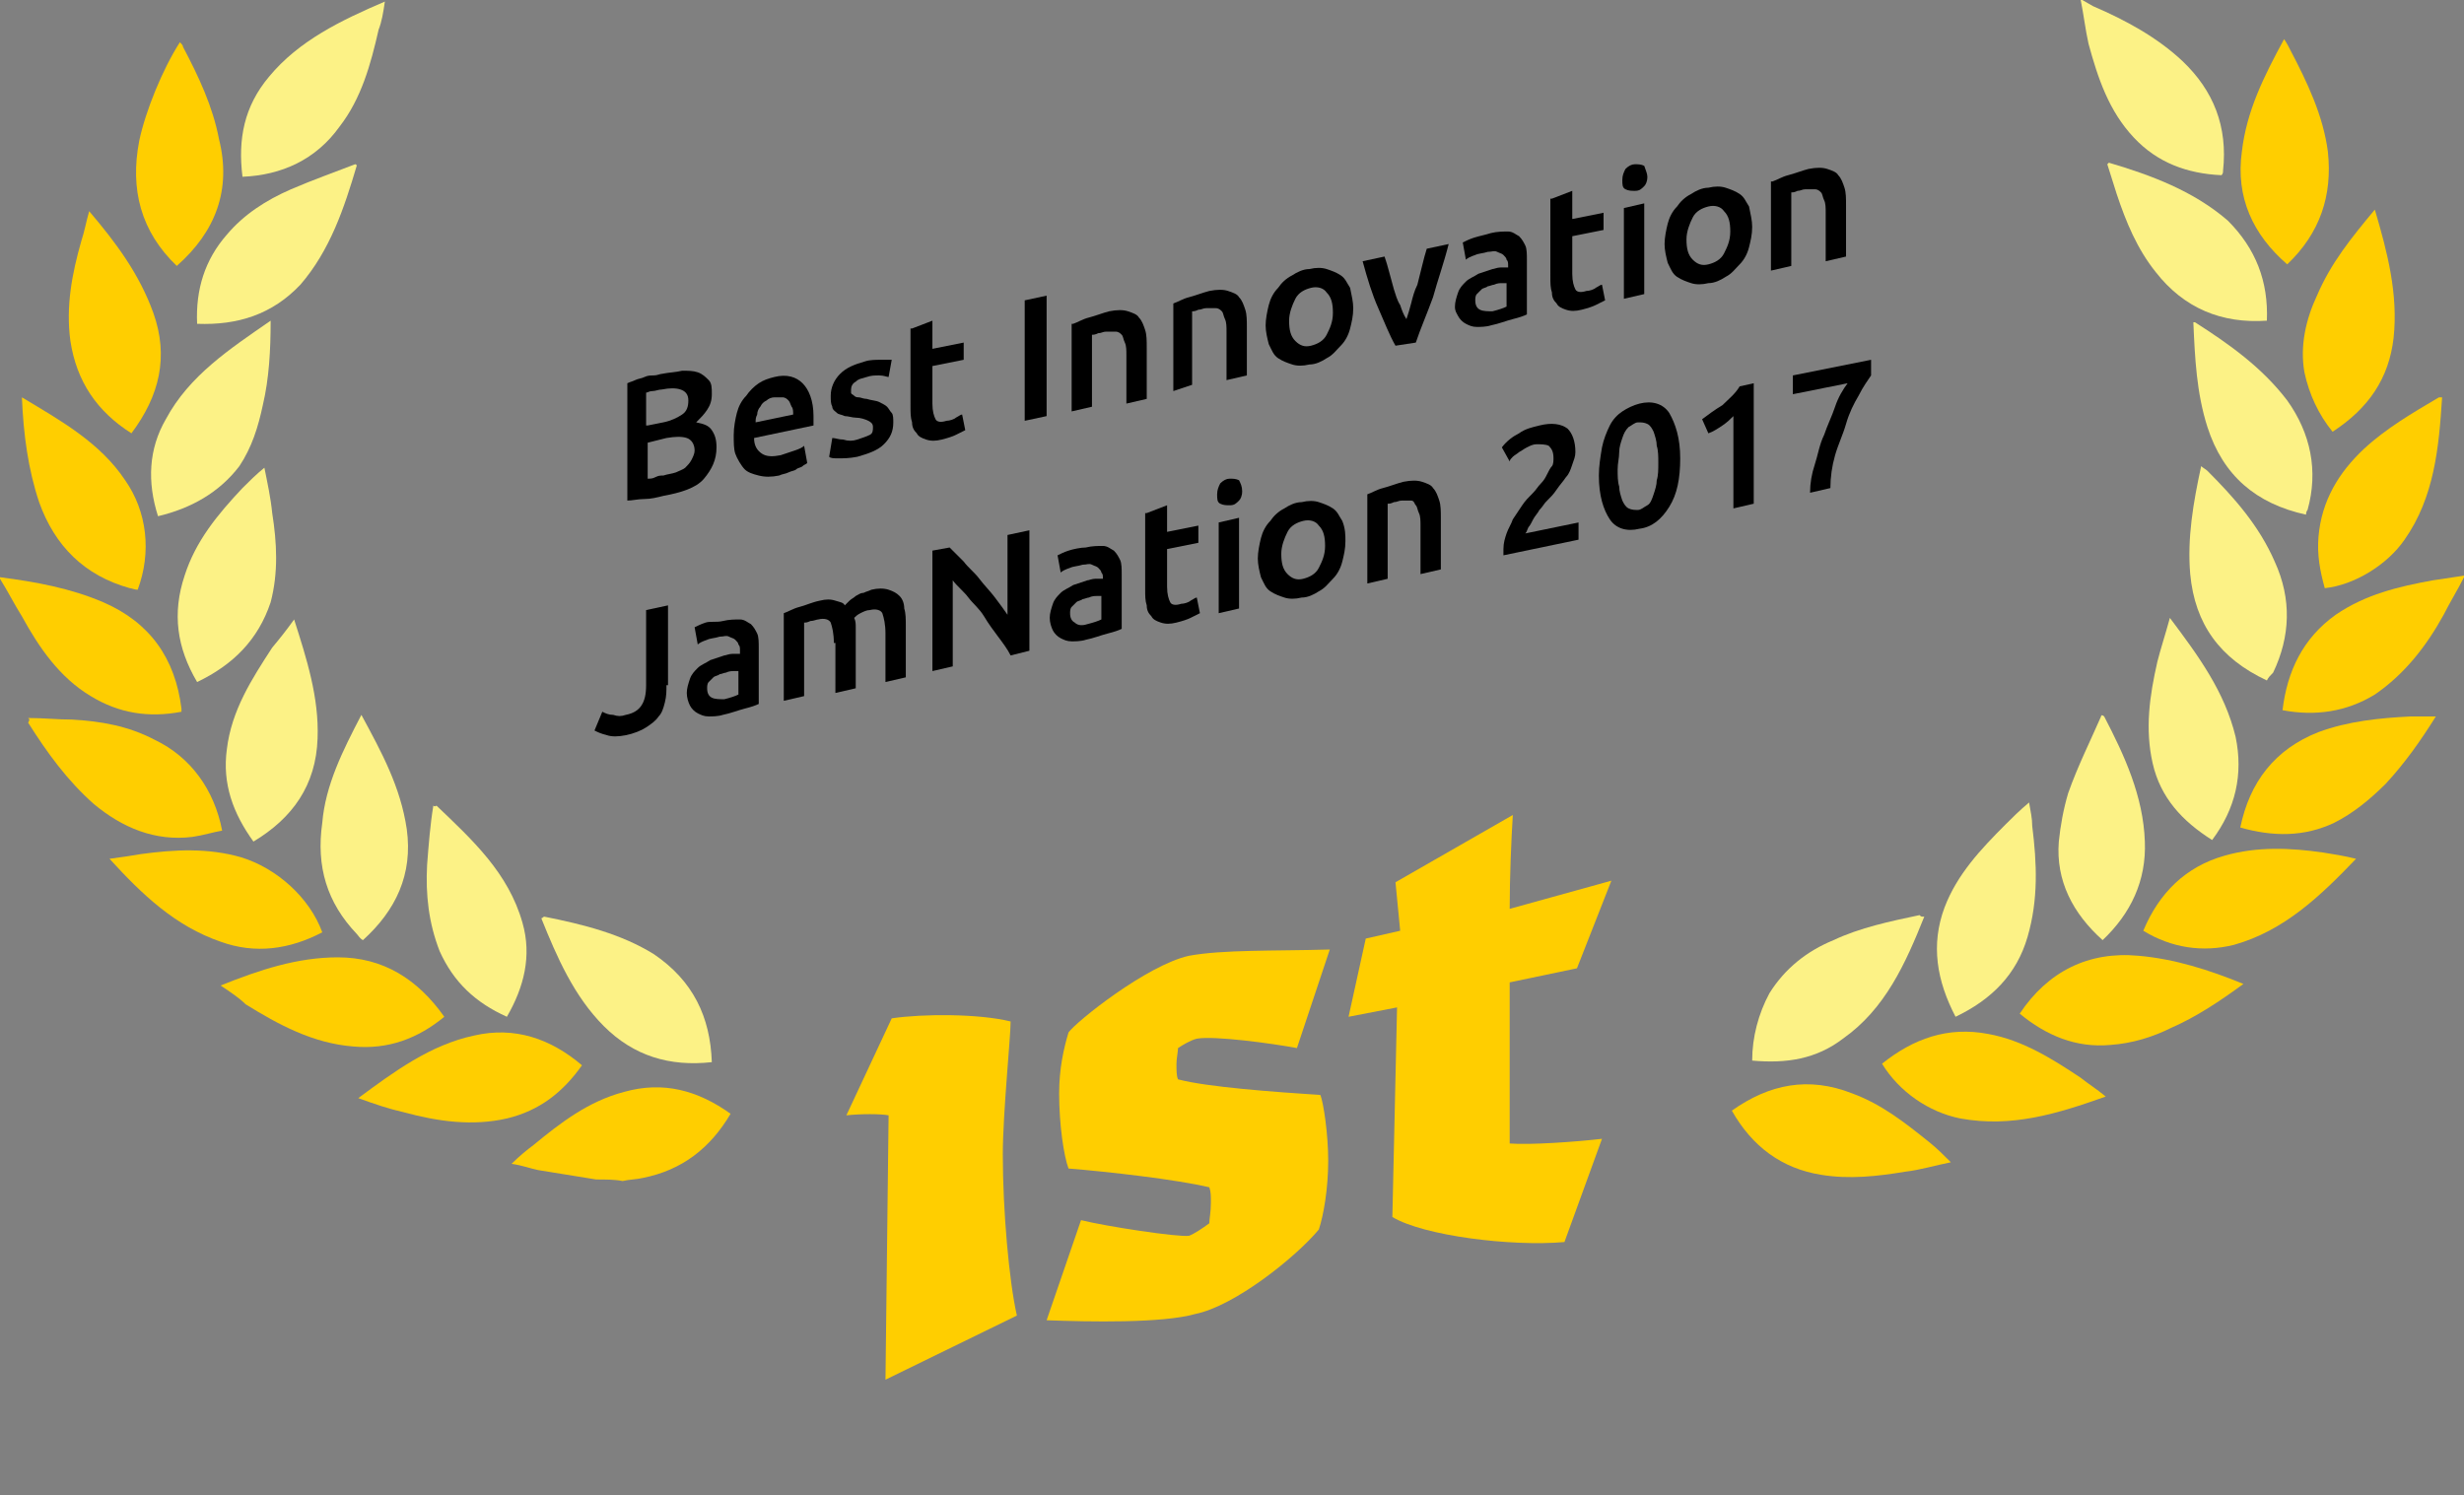 <?xml version="1.0" encoding="utf-8"?>
<!-- Generator: Adobe Illustrator 22.0.1, SVG Export Plug-In . SVG Version: 6.00 Build 0)  -->
<svg version="1.1" id="Calque_1" xmlns="http://www.w3.org/2000/svg" xmlns:xlink="http://www.w3.org/1999/xlink" x="0px" y="0px"
	 viewBox="0 0 157.5 95.6" style="enable-background:new 0 0 157.5 95.6;" xml:space="preserve">
<rect x="0" y="0" width="157.5" height="95.6" fill="#808080" stroke="none"/>
<style type="text/css">
	.st0{fill:#FCF286;}
	.st1{fill:#FFCE00;}
</style>
<g>
	<path class="st0" d="M15.5,11.3c-0.3-2.4,0.1-4.5,1.7-6.4c1.9-2.3,4.6-3.6,7.4-4.8c-0.1,0.7-0.2,1.3-0.4,1.8
		c-0.5,2.2-1.1,4.4-2.5,6.2C20.2,10.2,18,11.2,15.5,11.3z"/>
	<path class="st0" d="M22.8,10.6c-0.8,2.7-1.7,5.4-3.6,7.6c-1.8,1.9-4,2.6-6.6,2.5c-0.1-2.2,0.5-4.1,1.9-5.7
		c1.1-1.3,2.5-2.2,4.1-2.9c1.4-0.6,2.8-1.1,4.1-1.6C22.7,10.5,22.8,10.5,22.8,10.6z"/>
	<path class="st0" d="M23.1,45.7c1.3,2.4,2.5,4.6,2.9,7.3c0.4,2.9-0.7,5.2-2.8,7.1c-0.2-0.1-0.3-0.3-0.4-0.4c-1.9-2-2.6-4.3-2.2-7.1
		C20.8,50.2,21.9,48,23.1,45.7z"/>
	<path class="st0" d="M27.9,51.5c2.3,2.2,4.6,4.3,5.5,7.5c0.6,2.1,0.1,4.1-1,6c-2-0.9-3.4-2.2-4.3-4.2c-0.7-1.8-0.9-3.6-0.8-5.5
		c0.1-1.3,0.2-2.6,0.4-3.8C27.8,51.6,27.9,51.5,27.9,51.5z"/>
	<path class="st0" d="M10.1,33c-0.7-2.2-0.6-4.3,0.5-6.2c1.5-2.8,4.1-4.5,6.7-6.3c0,1.9-0.1,3.7-0.5,5.4c-0.3,1.4-0.7,2.7-1.5,3.9
		C14,31.5,12.2,32.5,10.1,33z"/>
	<path class="st0" d="M45.5,67.9c-2.7,0.3-5-0.4-6.9-2.3c-1.9-1.9-3-4.4-4-6.9c0.1,0,0.1-0.1,0.2-0.1c2.5,0.5,4.9,1.1,7,2.4
		C44.3,62.7,45.4,65,45.5,67.9z"/>
	<path class="st0" d="M18.8,39.6c0.8,2.5,1.6,5,1.5,7.6c-0.1,3-1.6,5.1-4.1,6.6c-1.3-1.8-2-3.7-1.7-5.9c0.3-2.5,1.6-4.5,2.9-6.5
		C17.9,40.8,18.3,40.3,18.8,39.6z"/>
	<path class="st0" d="M12.6,43.6c-1.3-2.2-1.6-4.4-0.8-6.8c0.7-2.2,2.1-3.9,3.7-5.6c0.4-0.4,0.9-0.9,1.4-1.3c0.2,1,0.4,1.9,0.5,2.9
		c0.3,1.9,0.4,3.8-0.1,5.7C16.5,40.9,14.9,42.5,12.6,43.6z"/>
	<path class="st0" d="M133.1,0c0.2,0.1,0.5,0.3,0.7,0.4c2.1,0.9,4.1,2,5.7,3.5c2,1.9,2.9,4.2,2.6,7c0,0.1,0,0.2-0.1,0.3
		c-2.2-0.1-4.1-0.8-5.6-2.4c-1.6-1.7-2.3-3.8-2.9-6C133.3,1.9,133.2,1,133,0C133,0,133,0,133.1,0z"/>
	<path class="st0" d="M147.4,32.9c-3.2-0.7-5.3-2.5-6.3-5.6c-0.7-2.2-0.8-4.4-0.9-6.7c0.1,0,0.1,0,0.1,0c2.2,1.4,4.3,2.9,5.9,5
		c1.5,2.1,2,4.5,1.3,7C147.5,32.6,147.4,32.7,147.4,32.9z"/>
	<path class="st0" d="M125,65c-1.2-2.3-1.6-4.6-0.7-7c0.8-2.1,2.3-3.7,3.9-5.3c0.4-0.4,0.9-0.9,1.5-1.4c0.1,0.6,0.2,1,0.2,1.5
		c0.3,2.4,0.4,4.7-0.3,7.1C128.9,62.3,127.3,63.9,125,65z"/>
	<path class="st0" d="M144.9,20.5c-2.9,0.2-5.3-0.8-7.1-3.1c-1.2-1.5-1.9-3.2-2.5-5c-0.2-0.6-0.4-1.3-0.6-1.9c0,0,0.1-0.1,0.1-0.1
		c2.7,0.8,5.4,1.8,7.6,3.7C144.2,15.9,145,18,144.9,20.5z"/>
	<path class="st0" d="M134.5,45.8c1.3,2.5,2.5,5.1,2.6,8c0.1,2.5-0.9,4.6-2.7,6.3c-1.9-1.7-3-3.8-2.8-6.3c0.1-1,0.3-2.1,0.6-3.1
		c0.6-1.7,1.4-3.3,2.1-4.9C134.3,45.7,134.4,45.7,134.5,45.8z"/>
	<path class="st0" d="M138.7,39.5c1.8,2.4,3.5,4.7,4.2,7.6c0.5,2.4,0,4.6-1.5,6.6c-1.9-1.2-3.3-2.7-3.8-4.9
		c-0.5-2.2-0.2-4.3,0.3-6.5C138.1,41.5,138.4,40.6,138.7,39.5z"/>
	<path class="st0" d="M123,58.6c-1.2,3-2.5,5.9-5.2,7.8c-1.7,1.3-3.6,1.6-5.8,1.4c0-1.5,0.4-3,1.1-4.3c1-1.6,2.4-2.7,4.1-3.4
		c1.7-0.8,3.6-1.2,5.5-1.6C122.8,58.6,122.8,58.6,123,58.6z"/>
	<path class="st0" d="M144.9,43.5c-3-1.4-4.6-3.6-4.9-6.8c-0.2-2.3,0.2-4.6,0.7-6.9c0.1,0.1,0.3,0.2,0.4,0.3
		c1.7,1.7,3.3,3.5,4.3,5.8c1.1,2.4,1,4.8-0.1,7.1C145.1,43.2,145,43.3,144.9,43.5z"/>
</g>
<g>
	<path class="st1" d="M38.1,75.4c-1.2-0.2-2.5-0.4-3.7-0.6c-0.5-0.1-1-0.3-1.7-0.4c0.5-0.5,1-0.9,1.4-1.2c1.7-1.4,3.5-2.8,5.8-3.4
		c2.5-0.7,4.7-0.1,6.8,1.4c-1.3,2.2-3.1,3.6-5.6,4.1c-0.4,0.1-0.9,0.1-1.3,0.2C39.3,75.4,38.7,75.4,38.1,75.4z"/>
	<path class="st1" d="M0,36.9c2.3,0.3,4.5,0.7,6.6,1.6c3,1.3,4.6,3.6,5,6.8c0,0,0,0.1,0,0.2c-2.1,0.4-4,0.1-5.8-1
		c-2-1.2-3.3-3.1-4.4-5.1C0.9,38.6,0.5,37.8,0,37C0,36.9,0,36.9,0,36.9z"/>
	<path class="st1" d="M5.7,13.5c1.7,2,3.2,4,4.1,6.5c1,2.8,0.4,5.3-1.4,7.7c-2.2-1.4-3.5-3.3-3.9-5.9c-0.3-2.2,0.1-4.3,0.7-6.4
		C5.4,14.8,5.5,14.2,5.7,13.5z"/>
	<path class="st1" d="M20.6,59.6c-2.1,1.1-4.3,1.4-6.5,0.6c-2.9-1-5-3-7.1-5.3c0.8-0.1,1.4-0.2,2-0.3c2.2-0.3,4.3-0.4,6.4,0.2
		C17.7,55.5,19.8,57.4,20.6,59.6z"/>
	<path class="st1" d="M22.9,70.2c2.3-1.7,4.6-3.4,7.4-4c2.6-0.6,4.9,0.2,6.9,1.9c-1.2,1.7-2.7,2.9-4.8,3.4c-2.2,0.5-4.4,0.2-6.6-0.4
		C24.9,70.9,24,70.6,22.9,70.2z"/>
	<path class="st1" d="M1.8,45.9c1,0,1.9,0.1,2.8,0.1c1.8,0.1,3.6,0.4,5.3,1.3c2.3,1.1,3.8,3.2,4.3,5.8c-0.6,0.1-1.2,0.3-1.9,0.4
		c-2.4,0.3-4.5-0.6-6.3-2.1c-1.7-1.5-3-3.3-4.2-5.2C1.9,46,1.9,46,1.8,45.9z"/>
	<path class="st1" d="M11.3,17c-2.3-2.2-3-4.9-2.4-8c0.4-1.9,1.5-4.6,2.6-6.3c0.1,0.1,0.2,0.2,0.2,0.3c1,1.9,1.9,3.8,2.3,5.9
		C14.8,12.1,13.8,14.8,11.3,17z"/>
	<path class="st1" d="M14.1,63c2.5-1,4.9-1.8,7.5-1.8c2.9,0,5.1,1.4,6.8,3.8c-1.7,1.4-3.6,2.1-5.8,1.9c-2.6-0.2-4.8-1.4-6.9-2.7
		C15.3,63.8,14.7,63.4,14.1,63z"/>
	<path class="st1" d="M1.4,25.4c2.5,1.5,5,2.9,6.6,5.3c1.4,2,1.7,4.6,0.8,7c-0.2,0-0.4-0.1-0.5-0.1c-2.9-0.8-4.8-2.7-5.8-5.5
		C1.8,30,1.5,27.8,1.4,25.4z"/>
	<path class="st1" d="M157.5,36.9c-0.4,0.8-0.9,1.6-1.3,2.4c-1.1,2-2.5,3.8-4.4,5.1c-1.8,1.1-3.8,1.4-5.9,1c0.3-2.5,1.3-4.6,3.4-6.1
		c1.9-1.3,4-1.8,6.2-2.2c0.7-0.1,1.3-0.2,2-0.3C157.5,36.8,157.5,36.8,157.5,36.9z"/>
	<path class="st1" d="M151.8,13.4c0.8,2.7,1.5,5.4,1.2,8.2c-0.3,2.6-1.6,4.5-3.9,6c-0.9-1.1-1.5-2.4-1.8-3.8
		c-0.3-1.7,0.1-3.4,0.8-4.9C149,16.8,150.3,15.2,151.8,13.4z"/>
	<path class="st1" d="M110.7,71c2.4-1.7,4.9-2.2,7.7-1.1c1.9,0.7,3.4,1.9,4.9,3.1c0.5,0.4,0.9,0.8,1.4,1.3c-1,0.2-2,0.5-2.9,0.6
		c-1.8,0.3-3.6,0.5-5.4,0.2C113.9,74.7,112,73.3,110.7,71z"/>
	<path class="st1" d="M120.3,68c2-1.6,4.2-2.4,6.8-1.9c2.2,0.4,4.1,1.6,5.9,2.8c0.5,0.4,1,0.7,1.6,1.2c-3.1,1.1-6,2-9.3,1.4
		C123.3,71.1,121.4,69.8,120.3,68z"/>
	<path class="st1" d="M143.2,52.9c0.6-2.9,2.2-5,5-6.1c1.9-0.7,3.9-0.9,5.9-1c0.5,0,1,0,1.6,0c-1,1.6-2,3-3.2,4.3
		c-1,1-2.1,1.9-3.3,2.5C147.3,53.5,145.3,53.5,143.2,52.9z"/>
	<path class="st1" d="M150.6,54.9c-2.3,2.4-4.6,4.6-7.8,5.5c-2,0.5-4,0.2-5.8-0.9c1-2.4,2.7-4.1,5.2-4.8c2.1-0.6,4.2-0.5,6.3-0.2
		C149.1,54.6,149.8,54.7,150.6,54.9z"/>
	<path class="st1" d="M156.1,25.4c-0.2,3.2-0.5,6.4-2.4,9.1c-1.1,1.6-3.2,2.9-5.1,3.1c-0.3-1.1-0.5-2.1-0.4-3.3
		c0.2-2.3,1.3-4.1,2.9-5.6c1.4-1.3,3.1-2.3,4.8-3.3C156,25.4,156,25.4,156.1,25.4z"/>
	<path class="st1" d="M129.1,64.8c1.8-2.7,4.4-4,7.6-3.7c2.3,0.2,4.5,0.9,6.7,1.8c-1.5,1.1-3,2.1-4.6,2.8c-1.2,0.6-2.5,1-3.9,1.1
		C132.7,67,130.8,66.2,129.1,64.8z"/>
	<path class="st1" d="M146.2,16.9c-2.2-1.9-3.3-4.3-2.9-7.2c0.3-2.6,1.4-4.8,2.7-7.2c0.2,0.3,0.3,0.5,0.4,0.7
		c1.1,2.1,2.1,4.2,2.4,6.5C149.1,12.5,148.3,14.9,146.2,16.9z"/>
	<g>
		<path class="st1" d="M65,84.1l-8.4,4.1l0.2-16.9c-0.5-0.1-1.8-0.1-2.7,0l2.9-6.2c2-0.3,5.6-0.3,7.6,0.2c0,1-0.5,5.9-0.5,8.5
			C64.1,77.4,64.5,81.9,65,84.1z"/>
		<path class="st1" d="M66.9,84.4l2.2-6.4c1.6,0.4,6.2,1.1,6.9,1c0.3-0.1,0.9-0.5,1.3-0.8c0-0.3,0.1-0.7,0.1-1.3c0-0.5,0-0.7-0.1-1
			c-2.1-0.5-6.5-1-9-1.2c-0.3-0.8-0.6-2.8-0.6-4.8c0-1.6,0.3-2.9,0.6-3.9c0.5-0.7,5-4.3,7.7-4.9c2.2-0.4,5.4-0.3,9-0.4L82.9,67
			c-1.6-0.3-5.3-0.8-6.4-0.6c-0.4,0.1-0.9,0.4-1.2,0.6c0,0.2-0.1,0.7-0.1,1c0,0.4,0,0.8,0.1,1c1.9,0.5,6.1,0.8,9.1,1
			c0.2,0.5,0.5,2.5,0.5,4.2c0,1.8-0.3,3.5-0.6,4.4c-1.5,1.8-5.4,4.9-7.9,5.4C74.3,84.6,69.6,84.5,66.9,84.4z"/>
		<path class="st1" d="M87.3,60l2.2-0.5l-0.3-3.1l7.5-4.3c-0.1,1.6-0.2,4-0.2,6l6.5-1.8l-2.2,5.6l-4.3,0.9v10.3
			c1.3,0.1,4.2-0.1,5.9-0.3l-2.4,6.6c-3.4,0.3-9-0.4-11-1.6l0.3-13.4L86.2,65L87.3,60z"/>
	</g>
</g>
<g>
	<g>
		<path d="M42.4,31.7c-0.4,0.1-0.8,0.2-1.2,0.2S40.4,32,40.1,32v-7.5c0.2-0.1,0.3-0.1,0.5-0.2c0.2-0.1,0.4-0.1,0.6-0.2
			c0.2-0.1,0.4-0.1,0.6-0.1c0.2,0,0.4-0.1,0.5-0.1c0.5-0.1,0.9-0.1,1.3-0.2c0.4,0,0.7,0,1,0.1c0.3,0.1,0.5,0.3,0.7,0.5
			c0.2,0.2,0.2,0.5,0.2,0.9c0,0.4-0.1,0.7-0.3,1c-0.2,0.3-0.4,0.5-0.7,0.8c0.5,0.1,0.8,0.2,1,0.5c0.2,0.3,0.3,0.6,0.3,1.1
			c0,0.8-0.3,1.4-0.8,2S43.5,31.5,42.4,31.7z M41.4,27.2l1-0.2c0.5-0.1,0.9-0.3,1.2-0.5c0.3-0.2,0.4-0.5,0.4-0.9
			c0-0.4-0.2-0.6-0.5-0.7s-0.7-0.1-1.2,0c-0.2,0-0.4,0.1-0.6,0.1c-0.2,0-0.3,0.1-0.4,0.1V27.2z M41.4,28.3v2.3c0.2,0,0.3,0,0.5-0.1
			s0.3-0.1,0.5-0.1c0.3-0.1,0.5-0.1,0.8-0.2c0.2-0.1,0.5-0.2,0.6-0.3s0.3-0.3,0.4-0.5s0.2-0.4,0.2-0.6c0-0.4-0.2-0.7-0.5-0.8
			c-0.3-0.1-0.7-0.1-1.3,0L41.4,28.3z"/>
		<path d="M46.9,27.8c0-0.5,0.1-1,0.2-1.4s0.3-0.8,0.6-1.1c0.2-0.3,0.5-0.6,0.8-0.8c0.3-0.2,0.6-0.3,1-0.4c0.8-0.2,1.4,0,1.8,0.4
			c0.4,0.4,0.7,1.1,0.7,2.1c0,0.1,0,0.2,0,0.3c0,0.1,0,0.2,0,0.3l-3.8,0.8c0,0.5,0.2,0.8,0.5,1c0.3,0.2,0.7,0.2,1.2,0.1
			c0.3-0.1,0.6-0.2,0.9-0.3c0.3-0.1,0.5-0.2,0.6-0.3l0.2,1.1c-0.1,0.1-0.2,0.1-0.3,0.2c-0.1,0.1-0.3,0.1-0.4,0.2s-0.3,0.1-0.5,0.2
			s-0.4,0.1-0.6,0.2c-0.5,0.1-0.9,0.1-1.3,0c-0.4-0.1-0.7-0.2-0.9-0.4S47.1,29.3,47,29S46.9,28.3,46.9,27.8z M50.7,26.5
			c0-0.2,0-0.4-0.1-0.5c-0.1-0.2-0.1-0.3-0.2-0.4c-0.1-0.1-0.2-0.2-0.4-0.2c-0.1,0-0.3,0-0.5,0c-0.2,0-0.4,0.1-0.5,0.2
			c-0.2,0.1-0.3,0.2-0.4,0.4c-0.1,0.1-0.2,0.3-0.2,0.5c-0.1,0.2-0.1,0.3-0.1,0.5L50.7,26.5z"/>
		<path d="M54.8,28.1c0.3-0.1,0.6-0.2,0.8-0.3c0.2-0.1,0.2-0.3,0.2-0.5c0-0.2-0.1-0.3-0.3-0.4c-0.2-0.1-0.5-0.2-0.8-0.2
			c-0.2,0-0.5-0.1-0.7-0.1c-0.2-0.1-0.4-0.1-0.5-0.2c-0.1-0.1-0.3-0.2-0.3-0.4c-0.1-0.2-0.1-0.4-0.1-0.7c0-0.5,0.2-1,0.6-1.4
			s0.9-0.6,1.6-0.8c0.3-0.1,0.7-0.1,1-0.1s0.5,0,0.7,0l-0.2,1.1c-0.1,0-0.3-0.1-0.6-0.1s-0.5,0-0.8,0.1c-0.3,0.1-0.5,0.1-0.7,0.3
			c-0.2,0.1-0.3,0.3-0.3,0.5c0,0.1,0,0.2,0,0.2c0,0.1,0.1,0.1,0.2,0.2s0.2,0.1,0.3,0.1c0.1,0,0.3,0.1,0.5,0.1
			c0.3,0.1,0.6,0.1,0.8,0.2c0.2,0.1,0.4,0.2,0.5,0.3c0.1,0.1,0.2,0.3,0.3,0.4s0.1,0.4,0.1,0.6c0,0.6-0.2,1-0.6,1.4
			c-0.4,0.4-1,0.6-1.7,0.8c-0.5,0.1-0.9,0.1-1.2,0.1c-0.3,0-0.5,0-0.6-0.1l0.2-1.2c0.2,0,0.4,0.1,0.7,0.1
			C54.2,28.2,54.5,28.2,54.8,28.1z"/>
		<path d="M58.3,21l1.3-0.5v1.8l2-0.4V23l-2,0.4v2.4c0,0.5,0.1,0.8,0.2,1c0.1,0.2,0.4,0.2,0.7,0.1c0.2,0,0.5-0.1,0.6-0.2
			c0.2-0.1,0.3-0.2,0.4-0.2l0.2,1c-0.2,0.1-0.4,0.2-0.6,0.3c-0.2,0.1-0.5,0.2-0.9,0.3c-0.4,0.1-0.7,0.1-1,0
			c-0.3-0.1-0.5-0.2-0.6-0.4c-0.2-0.2-0.3-0.4-0.3-0.7c-0.1-0.3-0.1-0.6-0.1-1V21z"/>
		<path d="M65.5,19.2l1.4-0.3v7.7l-1.4,0.3V19.2z"/>
		<path d="M68.6,20.7c0.3-0.1,0.6-0.3,1-0.4c0.4-0.1,0.9-0.3,1.3-0.4c0.5-0.1,0.9-0.1,1.2,0c0.3,0.1,0.6,0.2,0.7,0.4
			c0.2,0.2,0.3,0.5,0.4,0.8c0.1,0.3,0.1,0.7,0.1,1.1v3.3l-1.3,0.3v-3.1c0-0.3,0-0.6-0.1-0.8s-0.1-0.4-0.2-0.5s-0.2-0.2-0.4-0.2
			s-0.3,0-0.6,0c-0.2,0-0.3,0.1-0.5,0.1c-0.2,0.1-0.3,0.1-0.4,0.1V26l-1.3,0.3V20.7z"/>
		<path d="M75,19.4c0.3-0.1,0.6-0.3,1-0.4c0.4-0.1,0.9-0.3,1.3-0.4c0.5-0.1,0.9-0.1,1.2,0c0.3,0.1,0.6,0.2,0.7,0.4
			c0.2,0.2,0.3,0.5,0.4,0.8c0.1,0.3,0.1,0.7,0.1,1.1V24l-1.3,0.3v-3.1c0-0.3,0-0.6-0.1-0.8s-0.1-0.4-0.2-0.5s-0.2-0.2-0.4-0.2
			s-0.3,0-0.6,0c-0.2,0-0.3,0.1-0.5,0.1c-0.2,0.1-0.3,0.1-0.4,0.1v4.7L75,25V19.4z"/>
		<path d="M86.5,19.7c0,0.5-0.1,0.9-0.2,1.3c-0.1,0.4-0.3,0.8-0.6,1.1s-0.5,0.6-0.9,0.8c-0.3,0.2-0.7,0.4-1.1,0.4
			c-0.4,0.1-0.8,0.1-1.1,0c-0.3-0.1-0.6-0.2-0.9-0.4s-0.4-0.5-0.6-0.9c-0.1-0.4-0.2-0.8-0.2-1.2s0.1-0.9,0.2-1.3
			c0.1-0.4,0.3-0.8,0.6-1.1c0.2-0.3,0.5-0.6,0.9-0.8c0.3-0.2,0.7-0.4,1.1-0.4c0.4-0.1,0.8-0.1,1.1,0c0.3,0.1,0.6,0.2,0.9,0.4
			s0.4,0.5,0.6,0.8C86.4,18.9,86.5,19.3,86.5,19.7z M85.2,20c0-0.6-0.1-1-0.4-1.3c-0.2-0.3-0.6-0.4-1-0.3c-0.4,0.1-0.8,0.3-1,0.7
			c-0.2,0.4-0.4,0.9-0.4,1.4c0,0.6,0.1,1,0.4,1.3s0.6,0.4,1,0.3c0.4-0.1,0.8-0.3,1-0.7S85.2,20.6,85.2,20z"/>
		<path d="M89.2,22.1c-0.4-0.7-0.7-1.5-1.1-2.4c-0.4-0.9-0.7-1.9-1-3l1.4-0.3c0.1,0.3,0.2,0.6,0.3,1c0.1,0.4,0.2,0.7,0.3,1.1
			c0.1,0.3,0.2,0.7,0.4,1c0.1,0.3,0.2,0.6,0.4,0.9c0.1-0.3,0.2-0.6,0.3-1c0.1-0.4,0.2-0.8,0.4-1.2c0.1-0.4,0.2-0.8,0.3-1.2
			c0.1-0.4,0.2-0.8,0.3-1.1l1.4-0.3c-0.3,1.2-0.7,2.3-1,3.4c-0.4,1.1-0.8,2-1.1,2.9L89.2,22.1z"/>
		<path d="M95.3,14.9c0.4-0.1,0.8-0.1,1.1-0.1c0.3,0,0.5,0.2,0.7,0.3c0.2,0.2,0.3,0.4,0.4,0.6s0.1,0.6,0.1,0.9v3.5
			c-0.2,0.1-0.5,0.2-0.9,0.3c-0.4,0.1-0.9,0.3-1.4,0.4c-0.3,0.1-0.7,0.1-0.9,0.1c-0.3,0-0.5-0.1-0.7-0.2s-0.4-0.3-0.5-0.5
			S93,19.9,93,19.6c0-0.3,0.1-0.6,0.2-0.9c0.1-0.3,0.3-0.5,0.5-0.7c0.2-0.2,0.5-0.3,0.8-0.5c0.3-0.1,0.6-0.2,0.9-0.3
			c0.1,0,0.3-0.1,0.5-0.1c0.2,0,0.3,0,0.5,0V17c0-0.2,0-0.3-0.1-0.4c0-0.1-0.1-0.2-0.2-0.3c-0.1-0.1-0.2-0.1-0.4-0.2s-0.3,0-0.6,0
			c-0.3,0.1-0.6,0.1-0.8,0.2c-0.3,0.1-0.5,0.2-0.6,0.3l-0.2-1.1c0.2-0.1,0.4-0.2,0.7-0.3S95,15,95.3,14.9z M95.4,19.9
			c0.4-0.1,0.7-0.2,0.9-0.3v-1.5c-0.1,0-0.2,0-0.3,0s-0.3,0-0.5,0.1c-0.1,0-0.3,0.1-0.4,0.1c-0.1,0.1-0.3,0.1-0.4,0.2
			c-0.1,0.1-0.2,0.2-0.3,0.3c-0.1,0.1-0.1,0.3-0.1,0.4c0,0.3,0.1,0.5,0.3,0.6C94.8,19.9,95.1,19.9,95.4,19.9z"/>
		<path d="M99.2,12.7l1.3-0.5V14l2-0.4v1.1l-2,0.4v2.4c0,0.5,0.1,0.8,0.2,1c0.1,0.2,0.4,0.2,0.7,0.1c0.2,0,0.5-0.1,0.6-0.2
			c0.2-0.1,0.3-0.2,0.4-0.2l0.2,1c-0.2,0.1-0.4,0.2-0.6,0.3c-0.2,0.1-0.5,0.2-0.9,0.3c-0.4,0.1-0.7,0.1-1,0
			c-0.3-0.1-0.5-0.2-0.6-0.4c-0.2-0.2-0.3-0.4-0.3-0.7c-0.1-0.3-0.1-0.6-0.1-1V12.7z"/>
		<path d="M105.3,11.3c0,0.3-0.1,0.5-0.2,0.6c-0.2,0.2-0.3,0.3-0.6,0.3c-0.2,0-0.4,0-0.6-0.1c-0.2-0.1-0.2-0.3-0.2-0.6
			c0-0.3,0.1-0.5,0.2-0.7c0.2-0.2,0.4-0.3,0.6-0.3c0.2,0,0.4,0,0.6,0.1C105.2,10.9,105.3,11.1,105.3,11.3z M105.1,18.8l-1.3,0.3
			v-5.8l1.3-0.3V18.8z"/>
		<path d="M112,14.5c0,0.5-0.1,0.9-0.2,1.3c-0.1,0.4-0.3,0.8-0.6,1.1s-0.5,0.6-0.9,0.8c-0.3,0.2-0.7,0.4-1.1,0.4
			c-0.4,0.1-0.8,0.1-1.1,0c-0.3-0.1-0.6-0.2-0.9-0.4s-0.4-0.5-0.6-0.9c-0.1-0.4-0.2-0.8-0.2-1.2s0.1-0.9,0.2-1.3
			c0.1-0.4,0.3-0.8,0.6-1.1c0.2-0.3,0.5-0.6,0.9-0.8c0.3-0.2,0.7-0.4,1.1-0.4c0.4-0.1,0.8-0.1,1.1,0c0.3,0.1,0.6,0.2,0.9,0.4
			s0.4,0.5,0.6,0.8C111.9,13.7,112,14.1,112,14.5z M110.6,14.8c0-0.6-0.1-1-0.4-1.3c-0.2-0.3-0.6-0.4-1-0.3c-0.4,0.1-0.8,0.3-1,0.7
			c-0.2,0.4-0.4,0.9-0.4,1.4c0,0.6,0.1,1,0.4,1.3s0.6,0.4,1,0.3c0.4-0.1,0.8-0.3,1-0.7S110.6,15.4,110.6,14.8z"/>
		<path d="M113.3,11.6c0.3-0.1,0.6-0.3,1-0.4c0.4-0.1,0.9-0.3,1.3-0.4c0.5-0.1,0.9-0.1,1.2,0c0.3,0.1,0.6,0.2,0.7,0.4
			c0.2,0.2,0.3,0.5,0.4,0.8c0.1,0.3,0.1,0.7,0.1,1.1v3.3l-1.3,0.3v-3.1c0-0.3,0-0.6-0.1-0.8s-0.1-0.4-0.2-0.5s-0.2-0.2-0.4-0.2
			s-0.3,0-0.6,0c-0.2,0-0.3,0.1-0.5,0.1c-0.2,0.1-0.3,0.1-0.4,0.1v4.7l-1.3,0.3V11.6z"/>
	</g>
	<g>
		<path d="M42.6,43.8c0,0.4,0,0.7-0.1,1.1s-0.2,0.7-0.4,0.9c-0.2,0.3-0.5,0.5-0.8,0.7c-0.3,0.2-0.8,0.4-1.3,0.5
			c-0.5,0.1-0.9,0.1-1.2,0c-0.4-0.1-0.6-0.2-0.8-0.3l0.5-1.2c0.2,0.1,0.4,0.2,0.7,0.2c0.3,0.1,0.5,0.1,0.8,0c0.5-0.1,0.8-0.3,1-0.6
			c0.2-0.3,0.3-0.7,0.3-1.3V39l1.4-0.3V43.8z"/>
		<path d="M46.2,39.7c0.4-0.1,0.8-0.1,1.1-0.1c0.3,0,0.5,0.2,0.7,0.3c0.2,0.2,0.3,0.4,0.4,0.6s0.1,0.6,0.1,0.9V45
			c-0.2,0.1-0.5,0.2-0.9,0.3c-0.4,0.1-0.9,0.3-1.4,0.4c-0.3,0.1-0.7,0.1-0.9,0.1c-0.3,0-0.5-0.1-0.7-0.2s-0.4-0.3-0.5-0.5
			s-0.2-0.5-0.2-0.8c0-0.3,0.1-0.6,0.2-0.9c0.1-0.3,0.3-0.5,0.5-0.7c0.2-0.2,0.5-0.3,0.8-0.5c0.3-0.1,0.6-0.2,0.9-0.3
			c0.1,0,0.3-0.1,0.5-0.1c0.2,0,0.3,0,0.5,0v-0.2c0-0.2,0-0.3-0.1-0.4c0-0.1-0.1-0.2-0.2-0.3c-0.1-0.1-0.2-0.1-0.4-0.2s-0.3,0-0.6,0
			c-0.3,0.1-0.6,0.1-0.8,0.2c-0.3,0.1-0.5,0.2-0.6,0.3l-0.2-1.1c0.2-0.1,0.4-0.2,0.7-0.3S45.8,39.8,46.2,39.7z M46.3,44.7
			c0.4-0.1,0.7-0.2,0.9-0.3v-1.5c-0.1,0-0.2,0-0.3,0s-0.3,0-0.5,0.1c-0.1,0-0.3,0.1-0.4,0.1c-0.1,0.1-0.3,0.1-0.4,0.2
			c-0.1,0.1-0.2,0.2-0.3,0.3c-0.1,0.1-0.1,0.3-0.1,0.4c0,0.3,0.1,0.5,0.3,0.6C45.7,44.7,46,44.7,46.3,44.7z"/>
		<path d="M53.3,41.1c0-0.6-0.1-1-0.2-1.3c-0.1-0.2-0.4-0.3-0.8-0.2c-0.1,0-0.3,0.1-0.5,0.1c-0.2,0.1-0.3,0.1-0.4,0.1v4.7l-1.3,0.3
			v-5.6c0.3-0.1,0.6-0.3,1-0.4c0.4-0.1,0.8-0.3,1.3-0.4c0.4-0.1,0.7-0.1,1,0s0.5,0.1,0.6,0.3c0.1-0.1,0.2-0.2,0.3-0.3
			s0.3-0.2,0.4-0.3c0.2-0.1,0.3-0.2,0.5-0.2c0.2-0.1,0.3-0.1,0.5-0.2c0.4-0.1,0.8-0.1,1.1,0c0.3,0.1,0.5,0.2,0.7,0.4
			c0.2,0.2,0.3,0.5,0.3,0.8c0.1,0.3,0.1,0.7,0.1,1.1v3.3l-1.3,0.3v-3.1c0-0.6-0.1-1-0.2-1.3c-0.1-0.2-0.4-0.3-0.8-0.2
			c-0.2,0-0.4,0.1-0.6,0.2s-0.3,0.2-0.4,0.3c0.1,0.2,0.1,0.4,0.1,0.6c0,0.2,0,0.4,0,0.7v3.2l-1.3,0.3V41.1z"/>
		<path d="M64.6,41.9c-0.2-0.4-0.5-0.8-0.8-1.2c-0.3-0.4-0.6-0.8-0.9-1.3s-0.7-0.8-1-1.2c-0.3-0.4-0.7-0.7-1-1.1v5.5l-1.3,0.3v-7.7
			l1.1-0.2c0.3,0.3,0.6,0.6,0.9,0.9c0.3,0.4,0.7,0.7,1,1.1c0.3,0.4,0.7,0.8,1,1.2s0.6,0.8,0.8,1.1v-5.1l1.4-0.3v7.7L64.6,41.9z"/>
		<path d="M69.4,35c0.4-0.1,0.8-0.1,1.1-0.1c0.3,0,0.5,0.2,0.7,0.3c0.2,0.2,0.3,0.4,0.4,0.6s0.1,0.6,0.1,0.9v3.5
			c-0.2,0.1-0.5,0.2-0.9,0.3c-0.4,0.1-0.9,0.3-1.4,0.4c-0.3,0.1-0.7,0.1-0.9,0.1c-0.3,0-0.5-0.1-0.7-0.2s-0.4-0.3-0.5-0.5
			s-0.2-0.5-0.2-0.8c0-0.3,0.1-0.6,0.2-0.9c0.1-0.3,0.3-0.5,0.5-0.7c0.2-0.2,0.5-0.3,0.8-0.5c0.3-0.1,0.6-0.2,0.9-0.3
			c0.1,0,0.3-0.1,0.5-0.1c0.2,0,0.3,0,0.5,0V37c0-0.2,0-0.3-0.1-0.4c0-0.1-0.1-0.2-0.2-0.3c-0.1-0.1-0.2-0.1-0.4-0.2s-0.3,0-0.6,0
			c-0.3,0.1-0.6,0.1-0.8,0.2c-0.3,0.1-0.5,0.2-0.6,0.3l-0.2-1.1c0.2-0.1,0.4-0.2,0.7-0.3S69.1,35,69.4,35z M69.5,39.9
			c0.4-0.1,0.7-0.2,0.9-0.3v-1.5c-0.1,0-0.2,0-0.3,0s-0.3,0-0.5,0.1c-0.1,0-0.3,0.1-0.4,0.1c-0.1,0.1-0.3,0.1-0.4,0.2
			c-0.1,0.1-0.2,0.2-0.3,0.3c-0.1,0.1-0.1,0.3-0.1,0.4c0,0.3,0.1,0.5,0.3,0.6C68.9,40,69.2,40,69.5,39.9z"/>
		<path d="M73.3,32.8l1.3-0.5V34l2-0.4v1.1l-2,0.4v2.4c0,0.5,0.1,0.8,0.2,1c0.1,0.2,0.4,0.2,0.7,0.1c0.2,0,0.5-0.1,0.6-0.2
			c0.2-0.1,0.3-0.2,0.4-0.2l0.2,1c-0.2,0.1-0.4,0.2-0.6,0.3c-0.2,0.1-0.5,0.2-0.9,0.3c-0.4,0.1-0.7,0.1-1,0
			c-0.3-0.1-0.5-0.2-0.6-0.4c-0.2-0.2-0.3-0.4-0.3-0.7c-0.1-0.3-0.1-0.6-0.1-1V32.8z"/>
		<path d="M79.4,31.4c0,0.3-0.1,0.5-0.2,0.6c-0.2,0.2-0.3,0.3-0.6,0.3c-0.2,0-0.4,0-0.6-0.1c-0.2-0.1-0.2-0.3-0.2-0.6
			c0-0.3,0.1-0.5,0.2-0.7c0.2-0.2,0.4-0.3,0.6-0.3c0.2,0,0.4,0,0.6,0.1C79.3,30.9,79.4,31.1,79.4,31.4z M79.2,38.9l-1.3,0.3v-5.8
			l1.3-0.3V38.9z"/>
		<path d="M86,34.6c0,0.5-0.1,0.9-0.2,1.3c-0.1,0.4-0.3,0.8-0.6,1.1s-0.5,0.6-0.9,0.8c-0.3,0.2-0.7,0.4-1.1,0.4
			c-0.4,0.1-0.8,0.1-1.1,0c-0.3-0.1-0.6-0.2-0.9-0.4s-0.4-0.5-0.6-0.9c-0.1-0.4-0.2-0.8-0.2-1.2s0.1-0.9,0.2-1.3
			c0.1-0.4,0.3-0.8,0.6-1.1c0.2-0.3,0.5-0.6,0.9-0.8c0.3-0.2,0.7-0.4,1.1-0.4c0.4-0.1,0.8-0.1,1.1,0c0.3,0.1,0.6,0.2,0.9,0.4
			s0.4,0.5,0.6,0.8C86,33.8,86,34.2,86,34.6z M84.7,34.9c0-0.6-0.1-1-0.4-1.3c-0.2-0.3-0.6-0.4-1-0.3c-0.4,0.1-0.8,0.3-1,0.7
			c-0.2,0.4-0.4,0.9-0.4,1.4c0,0.6,0.1,1,0.4,1.3s0.6,0.4,1,0.3c0.4-0.1,0.8-0.3,1-0.7S84.7,35.5,84.7,34.9z"/>
		<path d="M87.4,31.6c0.3-0.1,0.6-0.3,1-0.4c0.4-0.1,0.9-0.3,1.3-0.4c0.5-0.1,0.9-0.1,1.2,0c0.3,0.1,0.6,0.2,0.7,0.4
			c0.2,0.2,0.3,0.5,0.4,0.8c0.1,0.3,0.1,0.7,0.1,1.1v3.3l-1.3,0.3v-3.1c0-0.3,0-0.6-0.1-0.8s-0.1-0.4-0.2-0.5S90.4,32,90.2,32
			c-0.2,0-0.3,0-0.6,0c-0.2,0-0.3,0.1-0.5,0.1c-0.2,0.1-0.3,0.1-0.4,0.1V37l-1.3,0.3V31.6z"/>
		<path d="M100.7,28.9c0,0.3-0.1,0.5-0.2,0.8c-0.1,0.3-0.2,0.6-0.4,0.8c-0.2,0.3-0.4,0.5-0.6,0.8c-0.2,0.3-0.4,0.5-0.7,0.8
			c-0.1,0.1-0.2,0.3-0.4,0.5c-0.1,0.2-0.3,0.4-0.4,0.6c-0.1,0.2-0.2,0.4-0.3,0.5c-0.1,0.2-0.1,0.3-0.2,0.4l3.4-0.7v1.1l-4.8,1
			c0-0.1,0-0.1,0-0.2s0-0.1,0-0.2c0-0.4,0.1-0.7,0.2-1s0.3-0.6,0.4-0.9c0.2-0.3,0.4-0.6,0.6-0.9c0.2-0.3,0.4-0.5,0.7-0.8
			c0.2-0.2,0.3-0.4,0.5-0.6s0.3-0.4,0.4-0.6c0.1-0.2,0.2-0.4,0.3-0.5s0.1-0.4,0.1-0.5c0-0.4-0.1-0.6-0.3-0.8
			c-0.2-0.1-0.5-0.1-0.8-0.1c-0.2,0-0.4,0.1-0.6,0.2s-0.3,0.2-0.5,0.3c-0.1,0.1-0.3,0.2-0.4,0.3c-0.1,0.1-0.2,0.2-0.2,0.3L96,28.6
			c0.3-0.4,0.7-0.7,1.1-0.9c0.4-0.3,0.9-0.4,1.3-0.5c0.8-0.2,1.4-0.1,1.8,0.2C100.5,27.7,100.7,28.2,100.7,28.9z"/>
		<path d="M107.4,29.3c0,1.3-0.2,2.3-0.7,3.1c-0.5,0.8-1.1,1.3-1.9,1.4c-0.8,0.2-1.5,0-1.9-0.6s-0.7-1.5-0.7-2.8
			c0-0.6,0.1-1.2,0.2-1.8c0.1-0.5,0.3-1,0.5-1.4c0.2-0.4,0.5-0.7,0.8-0.9c0.3-0.2,0.7-0.4,1.1-0.5c0.8-0.2,1.5,0,1.9,0.6
			C107.1,27.1,107.4,28,107.4,29.3z M106,29.6c0-0.4,0-0.8-0.1-1.1c0-0.3-0.1-0.6-0.2-0.9c-0.1-0.2-0.2-0.4-0.4-0.5
			c-0.2-0.1-0.4-0.1-0.6-0.1c-0.2,0-0.4,0.2-0.6,0.3c-0.2,0.2-0.3,0.4-0.4,0.7c-0.1,0.3-0.2,0.6-0.2,0.9c0,0.4-0.1,0.7-0.1,1.1
			s0,0.8,0.1,1.1c0,0.3,0.1,0.6,0.2,0.9c0.1,0.2,0.2,0.4,0.4,0.5c0.2,0.1,0.4,0.1,0.6,0.1c0.2,0,0.4-0.2,0.6-0.3s0.3-0.4,0.4-0.7
			c0.1-0.3,0.2-0.6,0.2-0.9C106,30.4,106,30,106,29.6z"/>
		<path d="M108.8,26.8c0.4-0.3,0.8-0.6,1.3-0.9c0.4-0.4,0.8-0.7,1.1-1.2l0.9-0.2v7.7l-1.3,0.3v-5.9c-0.2,0.2-0.4,0.4-0.7,0.6
			c-0.3,0.2-0.6,0.4-0.9,0.5L108.8,26.8z"/>
		<path d="M115.7,31.5c0-0.6,0.1-1.2,0.3-1.8s0.3-1.3,0.6-1.9c0.2-0.6,0.5-1.2,0.7-1.8s0.5-1.1,0.8-1.5l-3.5,0.7V24l5-1v1
			c-0.2,0.3-0.5,0.7-0.8,1.3c-0.3,0.5-0.6,1.1-0.8,1.8s-0.5,1.3-0.7,2c-0.2,0.7-0.3,1.4-0.3,2.1L115.7,31.5z"/>
	</g>
</g>
</svg>
